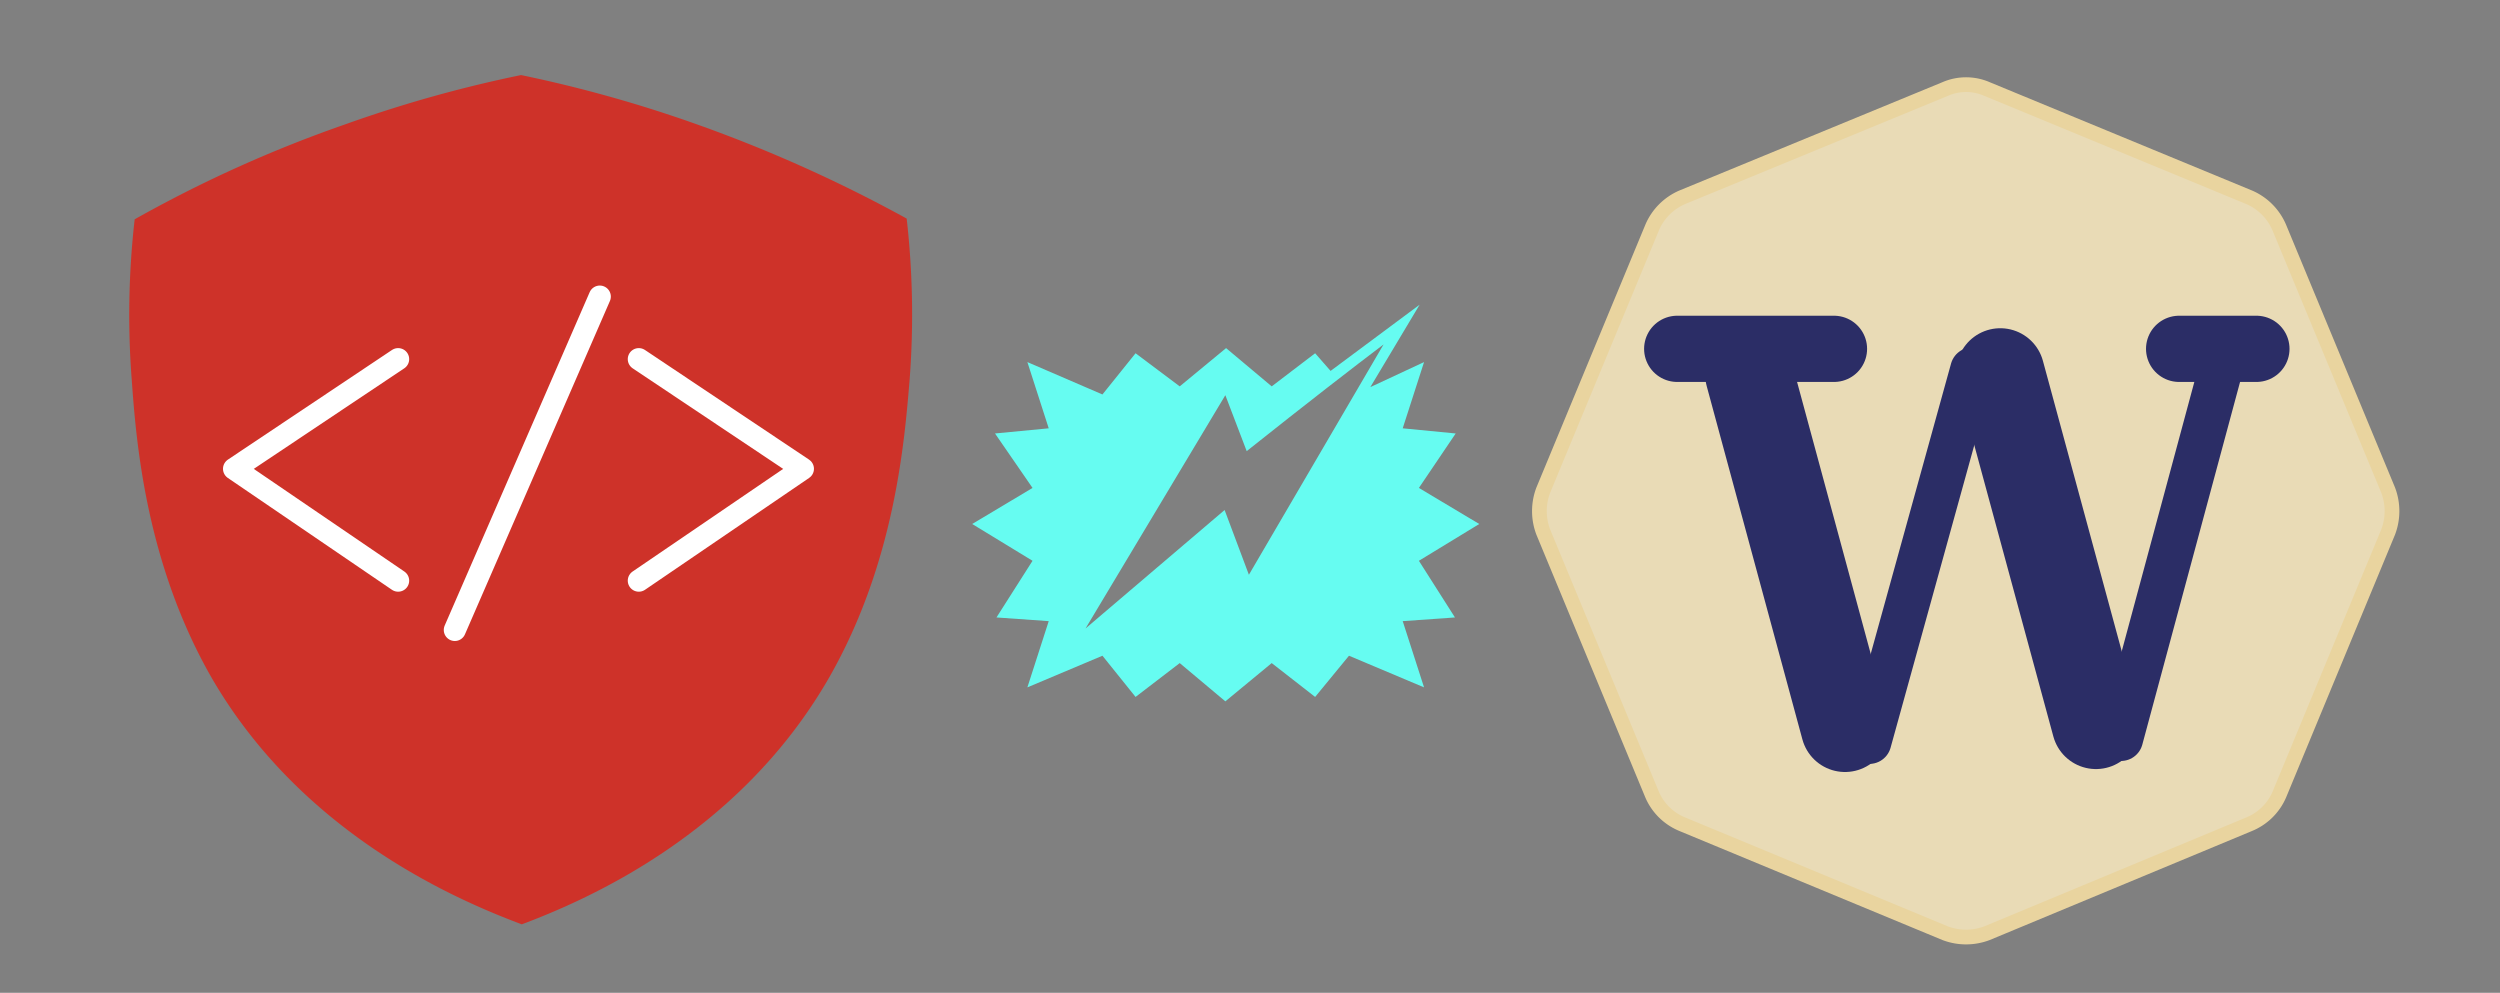 <svg xmlns="http://www.w3.org/2000/svg" viewBox="0 0 339.7 134.9"><rect x="0" y="0" width="339.7" height="134.9" fill="#808080" stroke="none"/><defs><style>.cls-1{fill:#ce3229;}.cls-2,.cls-3,.cls-5,.cls-6,.cls-7{fill:none;stroke-linecap:round;}.cls-2,.cls-3{stroke:#fff;stroke-width:3px;}.cls-2,.cls-4{stroke-linejoin:round;}.cls-3,.cls-5,.cls-6,.cls-7{stroke-miterlimit:10;}.cls-4{fill:#e9dbb6;stroke:#e9d49f;stroke-width:2px;}.cls-5,.cls-6,.cls-7{stroke:#2b2d66;}.cls-5{stroke-width:12px;}.cls-6{stroke-width:6px;}.cls-7{stroke-width:9px;}.cls-8{fill:#66fcf1;}</style></defs><title>bullet4</title><g id="Bullet3"><path class="cls-1" d="M70.8,10.2a180.5,180.5,0,0,1,23.9,6.7,193.6,193.6,0,0,1,28.5,12.8,115.9,115.9,0,0,1,.4,21.9c-.7,8.4-2,24.8-10.9,40.4-12.3,21.5-33.3,30.4-41.8,33.6-8.5-3.2-29.8-12.1-42.2-33.6C19.8,76.4,18.5,60,17.9,51.6a114.8,114.8,0,0,1,.4-21.8A176.5,176.5,0,0,1,46.9,16.9a176.3,176.3,0,0,1,23.9-6.7"/><polyline class="cls-2" points="86.8 48.8 109.1 63.7 86.8 78.9"/><polyline class="cls-2" points="54.1 48.8 31.8 63.7 54.1 78.9"/><line class="cls-3" x1="81.5" y1="40.3" x2="61.8" y2="85.6"/><path class="cls-4" d="M264.3,12.1,228.6,26.8a7.8,7.8,0,0,0-4.1,4.1L209.7,66.6a8,8,0,0,0,0,5.7L224.5,108a7.6,7.6,0,0,0,4.1,4l35.7,14.8a8,8,0,0,0,5.7,0L305.6,112a7.6,7.6,0,0,0,4.1-4l14.8-35.7a8,8,0,0,0,0-5.7L309.7,30.9a7.8,7.8,0,0,0-4.1-4.1L270,12.1A7.1,7.1,0,0,0,264.3,12.1Z"/><line class="cls-5" x1="237.7" y1="50.9" x2="250.7" y2="98.9"/><line class="cls-5" x1="271.8" y1="50.6" x2="284.8" y2="98.5"/><line class="cls-6" x1="268" y1="50.2" x2="254" y2="100.8"/><line class="cls-6" x1="302" y1="49.2" x2="288.2" y2="100.4"/><line class="cls-7" x1="249.2" y1="47.4" x2="227.9" y2="47.4"/><line class="cls-7" x1="306.6" y1="47.4" x2="296.1" y2="47.4"/><path class="cls-8" d="M201,71.2l-8.2,5,4.9,7.7-7.1.5,2.9,9-10.2-4.3-4.6,5.6-5.9-4.6-6.3,5.2-6.2-5.2-6,4.6-4.5-5.6-10.2,4.3,2.9-9-7.1-.5,4.9-7.7-8.2-5,8.2-4.9-5.1-7.4,7.3-.7-2.9-9,10.2,4.4,4.5-5.6,6,4.5,6.3-5.2,6.2,5.2,5.9-4.5,2.1,2.4,12.1-9-6.7,11.2,7.3-3.4-2.9,9,7.2.7-5,7.4ZM188,46.8c-4.1,3.1-10.3,7.9-18.6,14.5l-2.9-7.6-19,31.7,18.9-16.1,3.3,8.8Z"/></g></svg>